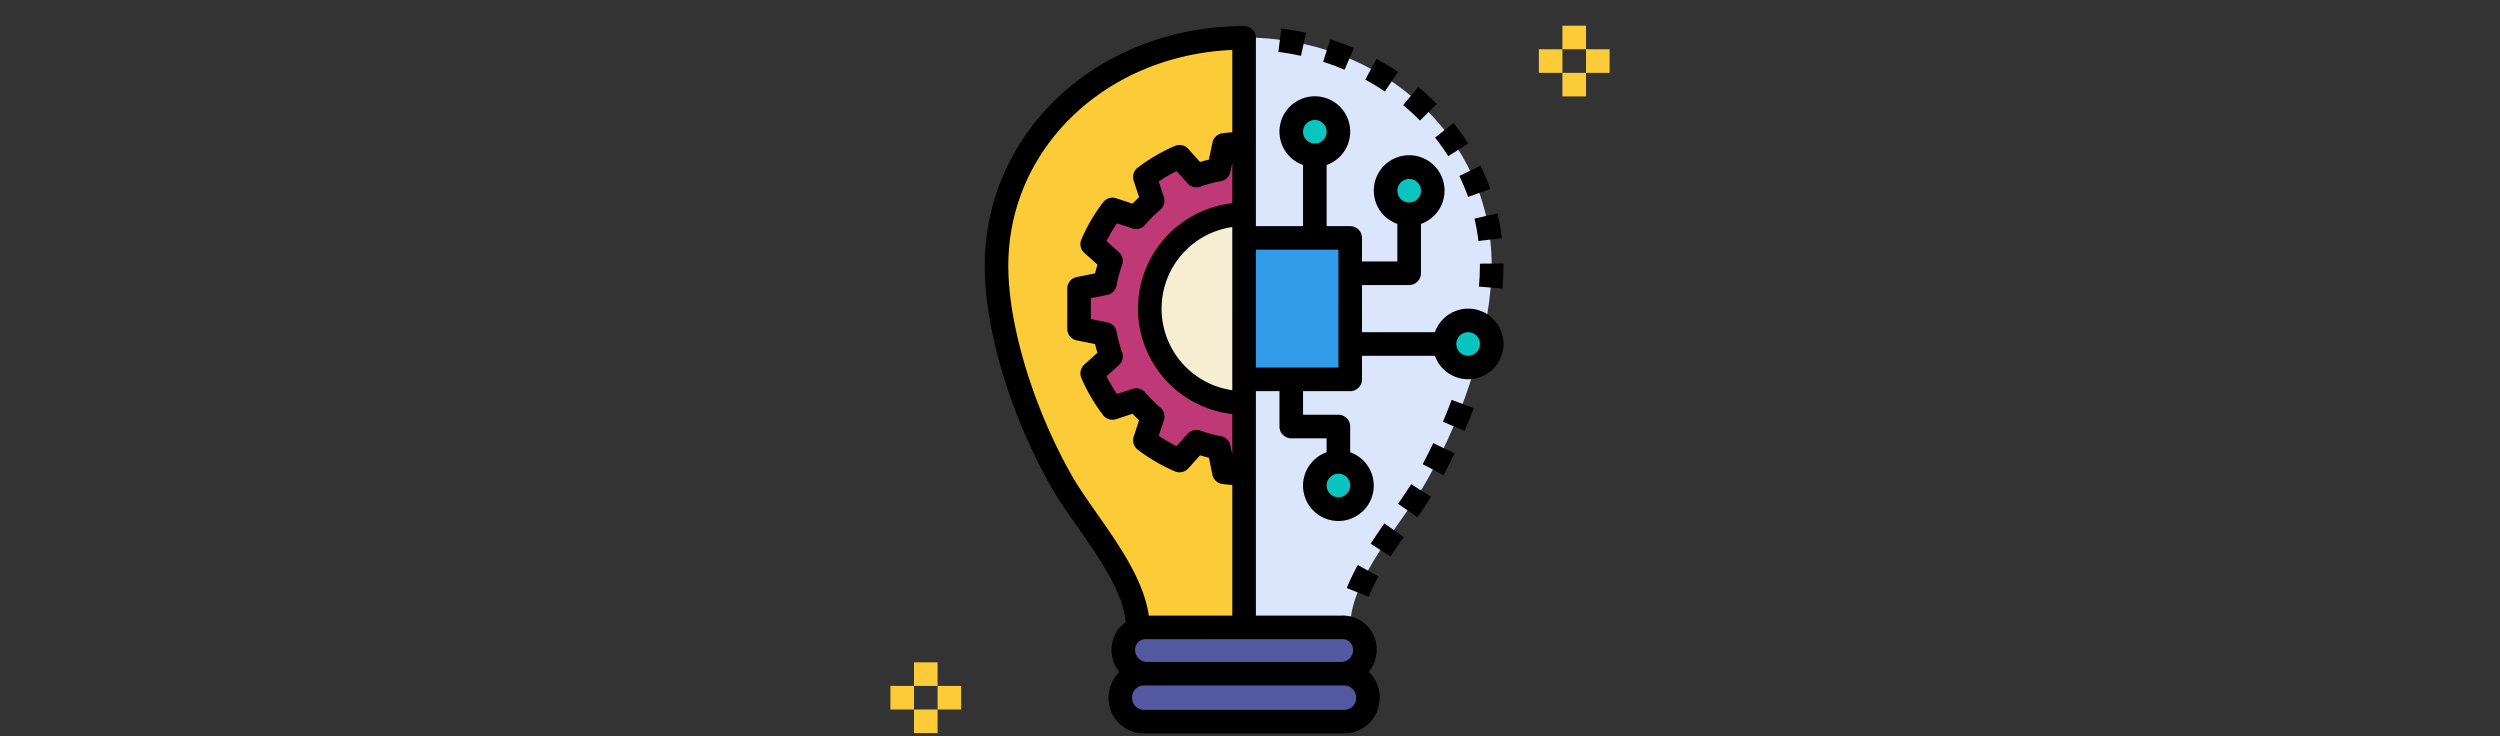 <svg xmlns="http://www.w3.org/2000/svg" width="292" height="86" viewBox="0 0 292 86">
  <rect x="0" y="0" width="292" height="86" fill="#333333" stroke="none"/>
  <g id="Grupo_70254" data-name="Grupo 70254" transform="translate(-284 -1539)">
    <g id="innovation" transform="translate(386 1540)">
      <path id="Trazado_109073" data-name="Trazado 109073" d="M60.918,29.623c0,7.09-2.861,16.792-7.549,25.09-2.822,5-8.976,11.411-8.976,17.139H32V3C47.971,3,60.918,14.532,60.918,29.623Z" transform="translate(11.311 0.377)" fill="#dbe6fd"/>
      <path id="Trazado_109074" data-name="Trazado 109074" d="M32,20H44.393V36.525H32Z" transform="translate(11.311 6.787)" fill="#339ce9"/>
      <path id="Trazado_109075" data-name="Trazado 109075" d="M11,29.623c0,7.09,2.861,16.792,7.549,25.09,2.822,5,8.976,11.411,8.976,17.139H39.918V3C23.947,3,11,14.532,11,29.623Z" transform="translate(3.393 0.377)" fill="#fccc38"/>
      <path id="Trazado_109076" data-name="Trazado 109076" d="M47.215,58.483H24.51a2.754,2.754,0,0,1-2.754-2.754v-.1a2.6,2.6,0,0,1,2.754-2.561h22.7a2.6,2.6,0,0,1,2.754,2.561v.1A2.754,2.754,0,0,1,47.215,58.483Z" transform="translate(7.449 19.255)" fill="#5358a1"/>
      <rect id="Rectángulo_7055" data-name="Rectángulo 7055" width="28.918" height="5.605" rx="2" transform="translate(28.852 77.738)" fill="#5358a1"/>
      <path id="Trazado_109077" data-name="Trazado 109077" d="M34.93,12.157l-.6,2.875a16.367,16.367,0,0,0-2.621.706l-1.974-2.2A19.23,19.23,0,0,0,25.689,15.9l.913,2.779A16.613,16.613,0,0,0,24.679,20.6L21.9,19.688a19.228,19.228,0,0,0-2.364,4.043l2.2,1.974a16.358,16.358,0,0,0-.706,2.621l-2.875.6a17.633,17.633,0,0,0,0,4.7l2.875.6a16.356,16.356,0,0,0,.706,2.621l-2.2,1.974A19.232,19.232,0,0,0,21.9,42.869l2.779-.913A16.613,16.613,0,0,0,26.6,43.879l-.913,2.779a19.229,19.229,0,0,0,4.043,2.364l1.974-2.2a16.37,16.37,0,0,0,2.621.706l.6,2.875a19.382,19.382,0,0,0,2.348.157V12a19.38,19.38,0,0,0-2.348.157Z" transform="translate(6.033 3.771)" fill="#bf3976"/>
      <path id="Trazado_109078" data-name="Trazado 109078" d="M35.016,40.033a11.016,11.016,0,1,1,0-22.033" transform="translate(8.295 6.033)" fill="#f7edd3"/>
      <circle id="Elipse_5231" data-name="Elipse 5231" cx="2.754" cy="2.754" r="2.754" transform="translate(48.82 11.639)" fill="#0ac4bf"/>
      <circle id="Elipse_5232" data-name="Elipse 5232" cx="2.754" cy="2.754" r="2.754" transform="translate(59.836 18.525)" fill="#0ac4bf"/>
      <circle id="Elipse_5233" data-name="Elipse 5233" cx="2.754" cy="2.754" r="2.754" transform="translate(66.721 36.426)" fill="#0ac4bf"/>
      <circle id="Elipse_5234" data-name="Elipse 5234" cx="2.754" cy="2.754" r="2.754" transform="translate(51.574 52.951)" fill="#0ac4bf"/>
      <path id="Trazado_109079" data-name="Trazado 109079" d="M43.27,51.45l-2.56-1.014A23.321,23.321,0,0,1,42,47.746l2.411,1.331A20.614,20.614,0,0,0,43.27,51.45Z" transform="translate(14.596 17.249)"/>
      <path id="Trazado_109080" data-name="Trazado 109080" d="M45.045,48.086l-2.312-1.5c.516-.8,1.056-1.59,1.6-2.367L46.592,45.8c-.524.753-1.046,1.517-1.546,2.289Z" transform="translate(15.358 15.92)"/>
      <path id="Trazado_109081" data-name="Trazado 109081" d="M47.323,44.749l-2.262-1.571c.543-.783,1.06-1.545,1.525-2.282l2.33,1.466C48.432,43.134,47.891,43.932,47.323,44.749Z" transform="translate(16.236 14.666)"/>
      <path id="Trazado_109082" data-name="Trazado 109082" d="M49.575,41.159l-2.429-1.3q.645-1.208,1.238-2.449L50.869,38.6q-.618,1.3-1.294,2.562Z" transform="translate(17.022 13.352)"/>
      <path id="Trazado_109083" data-name="Trazado 109083" d="M51.4,37.369l-2.535-1.079c.36-.846.7-1.7,1.021-2.55l2.578.968Q51.964,36.043,51.4,37.369Z" transform="translate(17.671 11.968)"/>
      <path id="Trazado_109084" data-name="Trazado 109084" d="M54.667,25.1l-2.745-.231c.071-.839.107-1.655.107-2.423V22.19l2.754-.022v.274C54.783,23.289,54.744,24.182,54.667,25.1Z" transform="translate(18.823 7.605)"/>
      <path id="Trazado_109085" data-name="Trazado 109085" d="M52,21.149a23.8,23.8,0,0,0-.459-2.61l2.681-.627a26.687,26.687,0,0,1,.512,2.911Z" transform="translate(18.68 6)"/>
      <path id="Trazado_109086" data-name="Trazado 109086" d="M51.282,17.521a24.056,24.056,0,0,0-1.027-2.445l2.476-1.2A26.527,26.527,0,0,1,53.876,16.6Z" transform="translate(18.194 4.476)"/>
      <path id="Trazado_109087" data-name="Trazado 109087" d="M49.738,14.128a25.073,25.073,0,0,0-1.54-2.165l2.157-1.713a27.811,27.811,0,0,1,1.711,2.407Z" transform="translate(17.419 3.111)"/>
      <path id="Trazado_109088" data-name="Trazado 109088" d="M47.456,11.121a26.031,26.031,0,0,0-1.963-1.8L47.248,7.2A28.84,28.84,0,0,1,49.419,9.19Z" transform="translate(16.399 1.96)"/>
      <path id="Trazado_109089" data-name="Trazado 109089" d="M44.566,8.62c-.732-.492-1.5-.957-2.288-1.382l1.31-2.423c.865.468,1.711.979,2.515,1.52Z" transform="translate(15.187 1.061)"/>
      <path id="Trazado_109090" data-name="Trazado 109090" d="M41.213,6.707c-.808-.343-1.651-.655-2.509-.927l.834-2.625c.939.3,1.866.64,2.753,1.018Z" transform="translate(13.839 0.436)"/>
      <path id="Trazado_109091" data-name="Trazado 109091" d="M37.547,5.431c-.865-.192-1.754-.347-2.642-.461l.352-2.733c.97.126,1.941.3,2.885.5Z" transform="translate(12.407 0.089)"/>
      <path id="Trazado_109092" data-name="Trazado 109092" d="M66.459,35.036a4.124,4.124,0,0,0-3.877,2.754H54.066V32.282h5.508A1.377,1.377,0,0,0,60.951,30.9V25.143a4.131,4.131,0,1,0-2.754,0v4.385H54.066V26.774A1.377,1.377,0,0,0,52.689,25.4H49.934V18.258a4.131,4.131,0,1,0-2.754,0V25.4H41.672V3.412A1.377,1.377,0,0,0,40.3,2.035c-16.988,0-30.3,12.3-30.3,28,0,7.458,2.961,17.333,7.727,25.769.856,1.514,1.973,3.106,3.155,4.793,2.5,3.563,5.281,7.57,5.584,11.057a3.914,3.914,0,0,0-1.654,3.268,4.09,4.09,0,0,0,.911,2.557,4.246,4.246,0,0,0-1.264,3.048,4.136,4.136,0,0,0,4.131,4.131H52a4.157,4.157,0,0,0,4.131-4.228,4.113,4.113,0,0,0-1.267-2.966,4.251,4.251,0,0,0,.915-2.639,3.949,3.949,0,0,0-4.131-3.937H41.672V44.675h2.754v4.131A1.377,1.377,0,0,0,45.8,50.183h4.131v1.631a4.131,4.131,0,1,0,2.754,0V48.806a1.377,1.377,0,0,0-1.377-1.377H47.18V44.675h5.508A1.377,1.377,0,0,0,54.066,43.3V40.544h8.516a4.124,4.124,0,1,0,3.877-5.508ZM59.574,19.888A1.377,1.377,0,1,1,58.2,21.265,1.377,1.377,0,0,1,59.574,19.888ZM23.137,59.015c-1.143-1.63-2.222-3.168-3.012-4.567-4.477-7.925-7.371-17.508-7.371-24.413,0-13.733,11.384-24.58,26.164-25.216v9.62c-.366.027-.739.061-1.138.109A1.377,1.377,0,0,0,36.6,15.631l-.42,2q-.518.123-1.034.278l-1.372-1.53a1.375,1.375,0,0,0-1.565-.348,20.718,20.718,0,0,0-4.332,2.53,1.377,1.377,0,0,0-.479,1.529l.632,1.926c-.26.245-.514.5-.759.758l-1.924-.632a1.385,1.385,0,0,0-1.529.479,20.667,20.667,0,0,0-2.532,4.334,1.376,1.376,0,0,0,.348,1.565l1.531,1.372q-.154.51-.276,1.023l-2.142.428a1.377,1.377,0,0,0-1.107,1.35v4.7a1.377,1.377,0,0,0,1.107,1.35l2.142.428q.122.512.276,1.023l-1.532,1.372a1.378,1.378,0,0,0-.348,1.565,20.676,20.676,0,0,0,2.532,4.334,1.384,1.384,0,0,0,1.529.479l1.924-.632c.246.26.5.514.759.758L27.4,49.984a1.378,1.378,0,0,0,.479,1.529,20.674,20.674,0,0,0,4.334,2.532,1.379,1.379,0,0,0,1.565-.348l1.372-1.53q.515.155,1.034.278L36.6,54.44a1.376,1.376,0,0,0,1.181,1.084c.4.049.773.082,1.138.109V70.888H29.16C28.6,66.83,25.723,62.7,23.137,59.015ZM27.9,35.036A12.408,12.408,0,0,0,38.918,47.348v4.736L38.69,51a1.378,1.378,0,0,0-1.1-1.073,14.93,14.93,0,0,1-2.4-.647,1.4,1.4,0,0,0-.466-.081,1.376,1.376,0,0,0-1.025.459L32.4,51.1a17.847,17.847,0,0,1-2.073-1.217l.6-1.819a1.379,1.379,0,0,0-.419-1.482,15.089,15.089,0,0,1-1.762-1.762,1.384,1.384,0,0,0-1.48-.417l-1.819.6a17.9,17.9,0,0,1-1.218-2.074l1.446-1.3a1.38,1.38,0,0,0,.377-1.491,14.978,14.978,0,0,1-.647-2.4,1.377,1.377,0,0,0-1.086-1.105l-1.925-.385V33.818l1.925-.385A1.377,1.377,0,0,0,25.4,32.328a15.03,15.03,0,0,1,.647-2.4,1.378,1.378,0,0,0-.378-1.491l-1.444-1.294a18.078,18.078,0,0,1,1.217-2.074l1.819.6a1.385,1.385,0,0,0,1.48-.417,15.4,15.4,0,0,1,1.764-1.766,1.376,1.376,0,0,0,.417-1.478l-.6-1.819A17.949,17.949,0,0,1,32.4,18.97l1.3,1.444a1.382,1.382,0,0,0,1.491.378,14.893,14.893,0,0,1,2.4-.647,1.376,1.376,0,0,0,1.1-1.072l.228-1.084v4.734A12.408,12.408,0,0,0,27.9,35.036Zm11.016-9.529V44.565a9.627,9.627,0,0,1,0-19.059ZM52,81.9H28.59a1.4,1.4,0,0,1-1.377-1.474,1.378,1.378,0,0,1,1.377-1.377H52a1.4,1.4,0,0,1,1.377,1.474A1.378,1.378,0,0,1,52,81.9Zm-.352-8.262a1.261,1.261,0,0,1,1.377,1.28A1.378,1.378,0,0,1,51.648,76.3H28.942a1.4,1.4,0,0,1-1.377-1.474,1.244,1.244,0,0,1,1.377-1.183Zm-.336-19.327a1.377,1.377,0,1,1-1.377,1.377A1.377,1.377,0,0,1,51.311,54.314ZM48.557,13A1.377,1.377,0,1,1,47.18,14.38,1.377,1.377,0,0,1,48.557,13Zm2.754,28.918H41.672V28.151h9.639Zm15.148-1.377a1.377,1.377,0,1,1,1.377-1.377A1.377,1.377,0,0,1,66.459,40.544Z" transform="translate(3.016 0.013)"/>
      <g id="Grupo_61401" data-name="Grupo 61401" transform="translate(2 2)">
        <path id="Trazado_109093" data-name="Trazado 109093" d="M4,56H6.754v2.754H4Z" transform="translate(-1.246 18.361)" fill="#fccc38"/>
        <path id="Trazado_109094" data-name="Trazado 109094" d="M4,60H6.754v2.754H4Z" transform="translate(-1.246 19.869)" fill="#fccc38"/>
        <path id="Trazado_109095" data-name="Trazado 109095" d="M6,58H8.754v2.754H6Z" transform="translate(-0.492 19.115)" fill="#fccc38"/>
        <path id="Trazado_109096" data-name="Trazado 109096" d="M2,58H4.754v2.754H2Z" transform="translate(-2 19.115)" fill="#fccc38"/>
        <path id="Trazado_109097" data-name="Trazado 109097" d="M59,2h2.754V4.754H59Z" transform="translate(19.492 -2)" fill="#fccc38"/>
        <path id="Trazado_109098" data-name="Trazado 109098" d="M59,6h2.754V8.754H59Z" transform="translate(19.492 -0.492)" fill="#fccc38"/>
        <path id="Trazado_109099" data-name="Trazado 109099" d="M61,4h2.754V6.754H61Z" transform="translate(20.246 -1.246)" fill="#fccc38"/>
        <path id="Trazado_109100" data-name="Trazado 109100" d="M57,4h2.754V6.754H57Z" transform="translate(18.738 -1.246)" fill="#fccc38"/>
      </g>
    </g>
    <rect id="Rectángulo_7269" data-name="Rectángulo 7269" width="292" height="86" transform="translate(284 1539)" fill="none"/>
  </g>
</svg>
